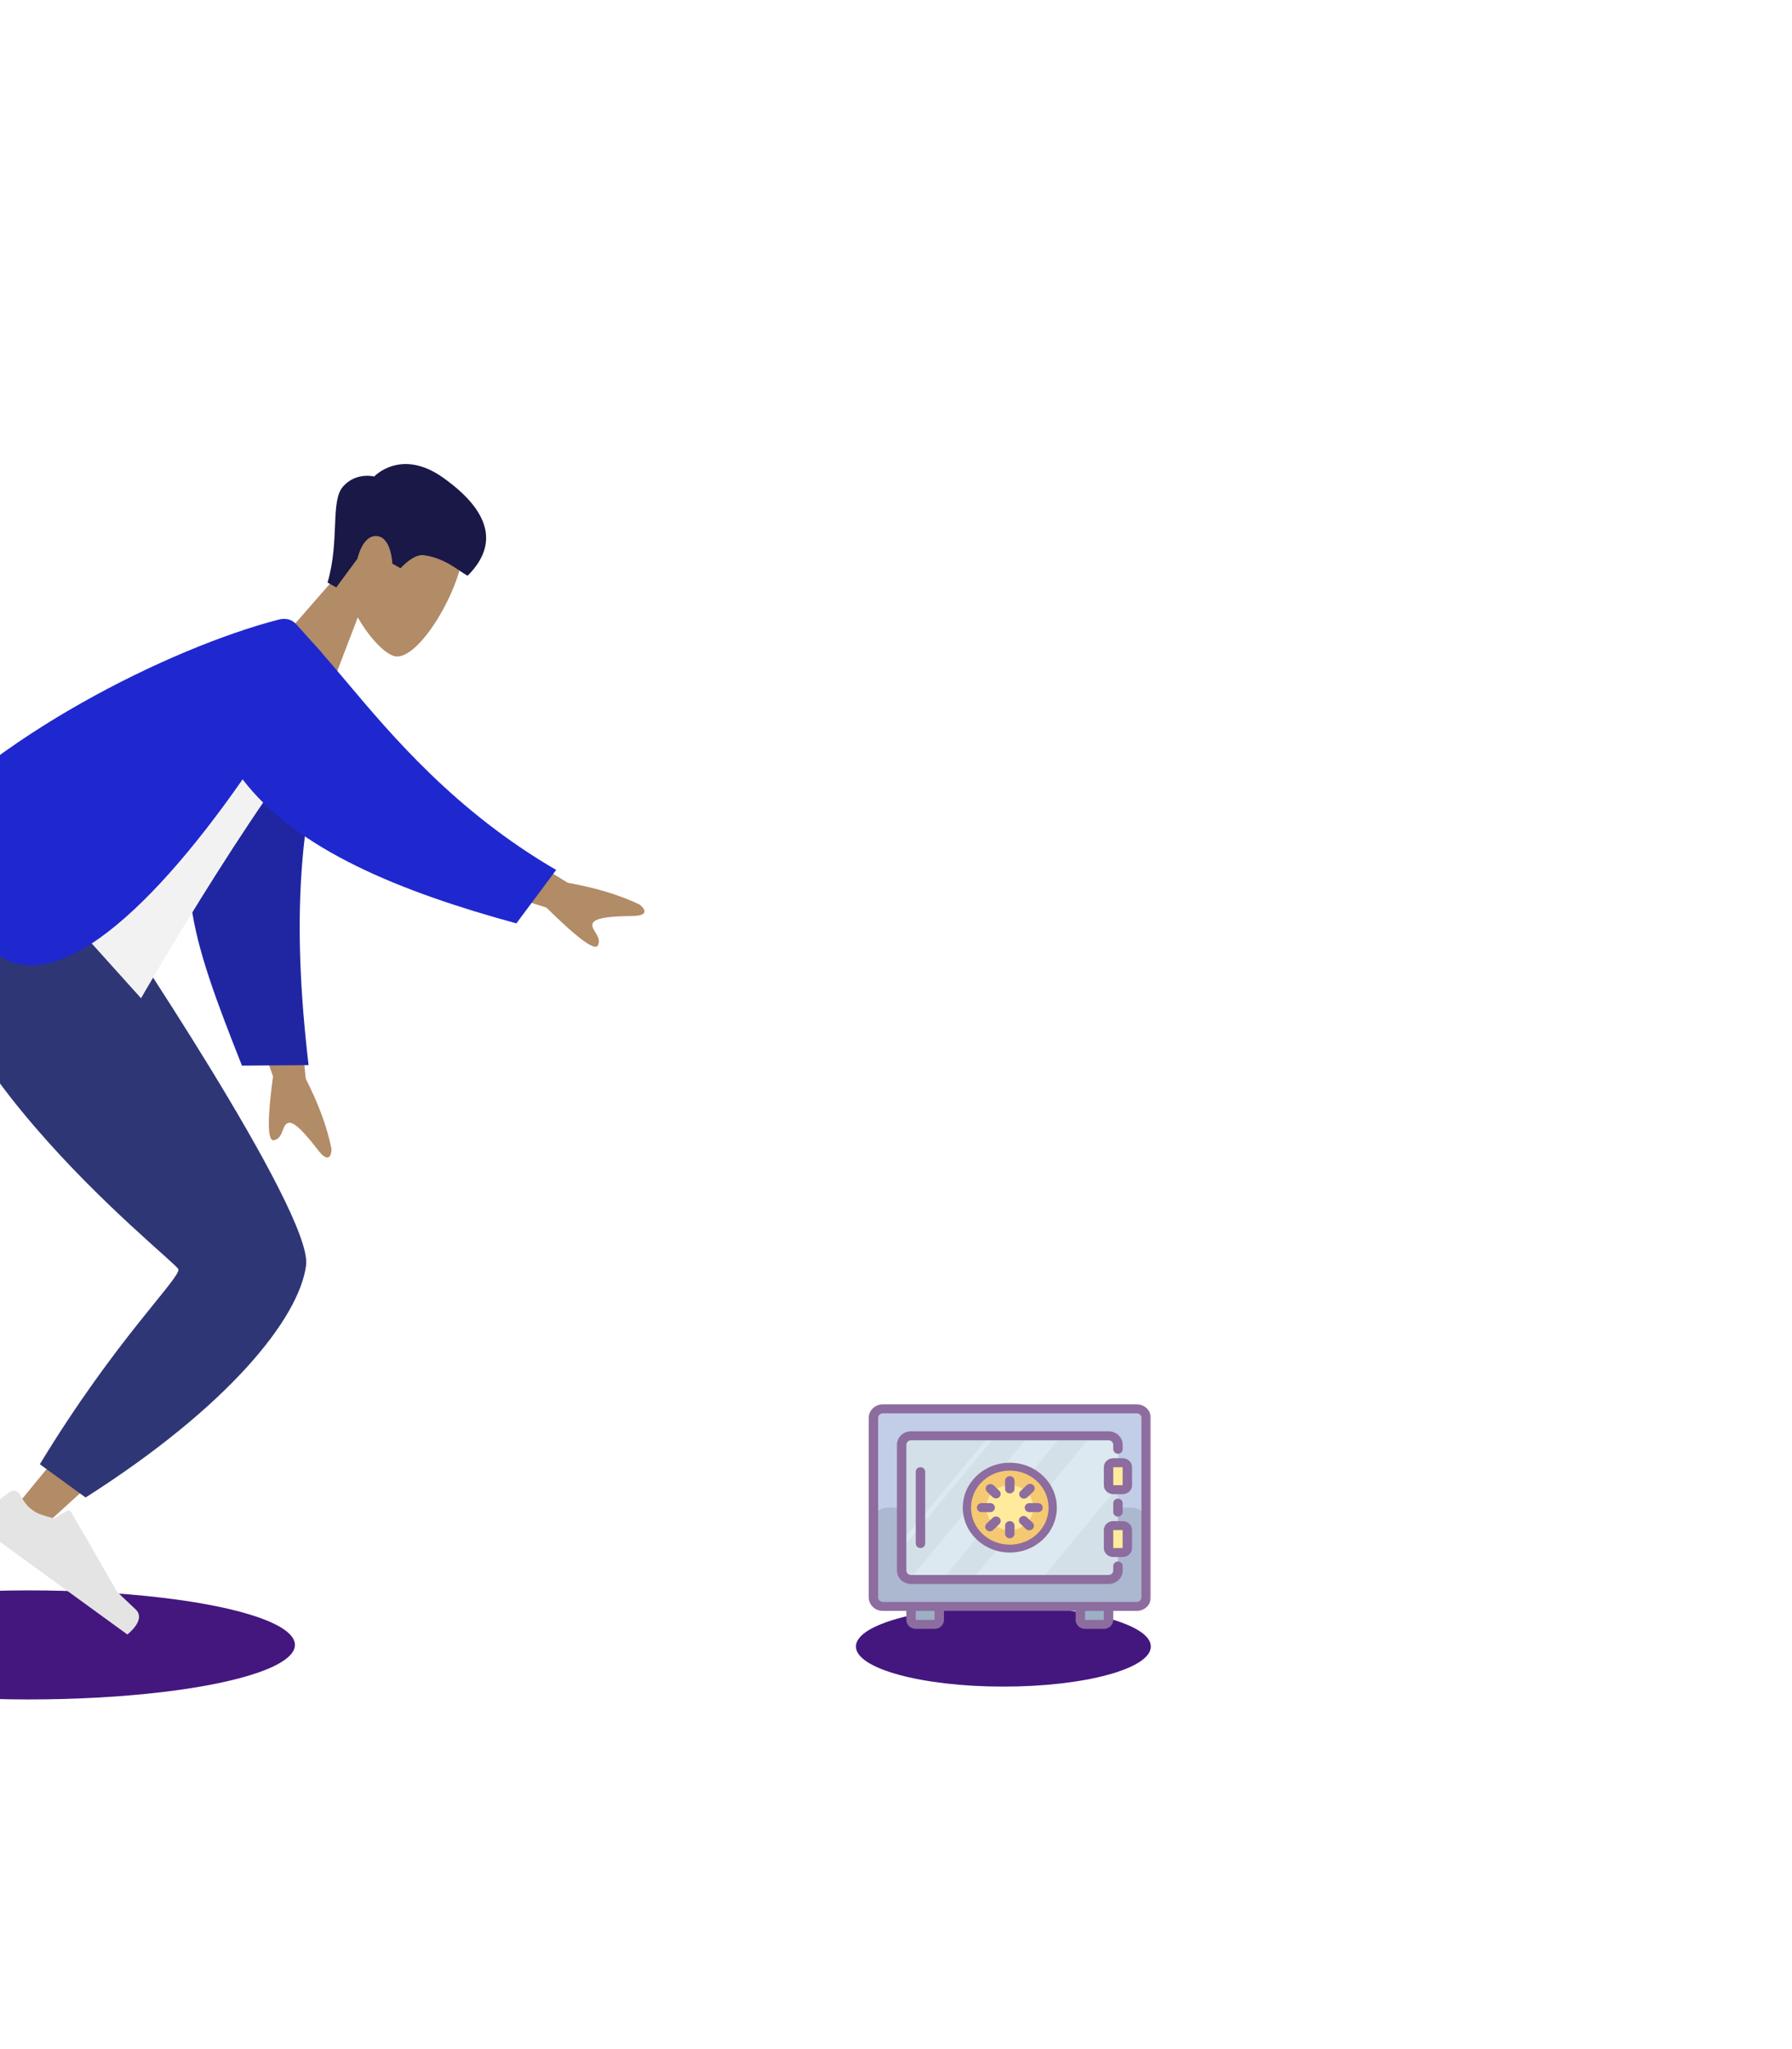 <svg xmlns="http://www.w3.org/2000/svg" xmlns:xlink="http://www.w3.org/1999/xlink" width="400"
    height="457.062" viewBox="200 0 559 457.062">
    <defs>
        <rect id="rect-12" width="88" height="84" x="471" y="340" />
        <mask id="mask-13" maskContentUnits="userSpaceOnUse" maskUnits="userSpaceOnUse">
            <rect width="559" height="457.062" x="0" y="0" fill="black" />
            <use fill="white" xlink:href="#rect-12" />
        </mask>
    </defs>
    <g>
        <ellipse cx="209" cy="422" fill="rgb(68,23,127)" rx="83" ry="17" />
        <g transform="rotate(29 141.71 547.952)">
            <path fill="rgb(178,139,103)" fill-rule="evenodd"
                d="M92.143 40.134c5.795 10.801 5.106 38.199-2.383 40.13-2.987.77-9.349-1.116-15.825-5.019L78 104H54l8.262-38.51c-4.608-5.409-7.727-12.037-7.205-19.465 1.502-21.4 31.292-16.693 37.087-5.892z" />
            <path fill="rgb(25,24,71)" fill-rule="evenodd"
                d="M60.418 70.308C57.406 56.906 48.825 47.771 50.135 41.782c1.311-5.99 6.986-7.45 6.986-7.45s2.935-11.875 18.934-10.102c15.999 1.773 25.764 8.417 21.547 23.038-3.876 0-8.556-1.402-15.027 1-3.08 1.143-4.406 7.09-4.406 7.09h-2.924s-4.257-7.057-8.395-5.187c-4.138 1.871-1.881 9.087-1.881 9.087l-1.44 11.049h-3.111z" />
        </g>
        <g transform="rotate(16 -481.605 306.685)">
            <path fill="rgb(178,139,103)" fill-rule="evenodd"
                d="M116.644 0c1.803 24.61 117.963 97.063 118.64 99.096.452 1.355-36.156 85.682-36.156 85.682l10.154 3.946s56.15-89.308 53.266-98.824C258.419 76.276 172.422.262 172.422.262L116.644 0z" />
            <path fill="rgb(47,54,118)" fill-rule="evenodd"
                d="M201.8 172.082l16.578 6.035c34.957-39.442 48.66-71.986 46.161-88.568C262.042 72.968 174.724.06 174.724.06l-59.269 0c2.022 56.992 109.688 99.253 111.128 101.682 1.44 2.429-12.732 26.215-24.782 70.34z" />
            <path fill="rgb(228,228,228)" fill-rule="evenodd"
                d="M198.326 182.79c-.796-.859-2.156-.853-2.945.013 0 0-2.934 3.22-3.859 5.762-.925 2.542-1.853 7.726-1.853 7.726l53 19.291s4.552-6.078.299-8.243c-4.253-2.165-7.037-3.675-7.037-3.675l-20.637-19.948c-.405-.392-1.053-.371-1.433.045l-2.981 3.265s-4.82.423-7.397-.515c-2.576-.938-5.157-3.721-5.157-3.721z" />
        </g>
        <g transform="rotate(48 86.024 253.659)">
            <path fill="rgb(178,139,103)" fill-rule="evenodd"
                d="M191.456 2.341l37.904-11.378q10.606-8.257 20.009-12.074c1.823-.343 4.841-.144 1.07 4.134-3.771 4.278-7.546 8.948-6.469 10.742 1.077 1.794 5.0.442 6.136 3.283.757 1.894-5.743 3.251-19.5 4.07l-29.471 17.344-9.677-16.122zm-3.349 66.827l31.898 23.424c8.651 2.334 15.88 5.239 21.684 8.713 1.371 1.249 3.028 3.78-2.658 3.342-5.686-.437-11.687-.642-12.472 1.298-.344.849.123 1.771.623 2.76.642 1.268 1.339 2.645.447 4.117q-.098.161-.24.252-2.17 1.397-14.747-13.376l-31.588-13.099 7.051-17.431z" />
            <path fill="rgb(32,38,162)" fill-rule="evenodd"
                d="M138.561 6.087c17.371 32.39 42.489 57.218 78.905 83.029l-13.788 15.547c-40.659-15.11-62.118-24.227-72.656-54.828-2.645-7.68-4.493-32.164-6.079-45.046l13.619 1.298z" />
            <path fill="rgb(242,242,242)" fill-rule="evenodd"
                d="M90 114h77S140.837 34.208 140.27 4.472c-.019-1.011-1.886-2.792-2.712-2.558C128.5 4.472 118.172 0 118.172 0 99.917 29.358 93.605 65.505 90 114z" />
            <path fill="rgb(31,40,207)" fill-rule="evenodd"
                d="M137.486 44.791c12.026 51.586 11.472 93.815-15.079 93.815H81.351C74.83 94.784 91.968 34.024 107.856 3.377 108.463 2.206 109.754 0 112.797 0h11.93c.005.016.01.032.016.047 3.59.029 7.543.161 11.825.303C158.608 1.082 189.341 2.102 223.923-9l4.077 20.373c-31.213 20.075-62.819 35.626-90.514 33.417z" />
        </g>
        <ellipse cx="513" cy="422.5" fill="rgb(68,23,127)" rx="46" ry="12.5" />
        <g>
            <use fill="none" xlink:href="#rect-12" />
            <g mask="url(#mask-13)">
                <path fill="rgb(194,205,231)" fill-rule="evenodd"
                    d="M476.867 348.4h76.267c2.43 0 4.4 1.88 4.4 4.2v53.2c0 2.32-1.97 4.2-4.4 4.2h-76.267c-2.43 0-4.4-1.88-4.4-4.2V352.6c0-2.32 1.97-4.2 4.4-4.2z" />
                <path fill="rgb(172,183,208)" fill-rule="evenodd"
                    d="M476.867 379.2h76.267c2.43 0 4.4 1.88 4.4 4.2v22.4c0 2.32-1.97 4.2-4.4 4.2h-76.267c-2.43 0-4.4-1.88-4.4-4.2V383.4c0-2.32 1.97-4.2 4.4-4.2z" />
                <g>
                    <rect width="8.8" height="5.6" x="484.2" y="410" fill="rgb(156,176,195)" rx="0"
                        ry="0" />
                    <rect width="8.8" height="5.6" x="537" y="410" fill="rgb(156,176,195)" rx="0"
                        ry="0" />
                </g>
                <path fill="rgb(211,224,232)" fill-rule="evenodd"
                    d="M484.2 356.8h61.6c1.621 0 2.933 1.253 2.933 2.8V398.8c0 1.547-1.313 2.8-2.933 2.8h-61.6c-1.621 0-2.933-1.253-2.933-2.8v-39.2C481.267 358.053 482.579 356.8 484.2 356.8z" />
                <g>
                    <path fill="rgb(220,233,240)" fill-rule="evenodd"
                        d="M524.783 401.6h-21.516L540.417 356.8H545.8l2.933 1.4V372.718l-23.951 28.882z" />
                    <path fill="rgb(220,233,240)" fill-rule="evenodd"
                        d="M493.983 401.6H483.716L520.867 356.8h10.267l-37.151 44.8z" />
                </g>
                <g>
                    <rect width="5.867" height="8.4" x="545.8" y="365.2" fill="rgb(255,235,155)"
                        rx="0" ry="0" />
                    <rect width="5.867" height="8.4" x="545.8" y="384.8" fill="rgb(255,235,155)"
                        rx="0" ry="0" />
                </g>
                <path fill="rgb(220,233,240)" fill-rule="evenodd"
                    d="M481.267 389.812l27.383-33.012H510.6l-29.333 35.364v-2.352z" />
                <ellipse cx="515" cy="379.2" fill="rgb(245,200,114)" rx="13.2" ry="12.6" />
                <ellipse cx="515" cy="379.2" fill="rgb(255,235,155)" rx="7.333" ry="7" />
                <g>
                    <path fill="rgb(141,108,159)" fill-rule="evenodd"
                        d="M475.4 347h79.2c2.43 0 4.4 1.88 4.4 4.2v56c0 2.32-1.97 4.2-4.4 4.2h-7.333v2.8c0 1.547-1.313 2.8-2.933 2.8h-5.867c-1.621 0-2.933-1.253-2.933-2.8v-2.8h-41.067v2.8c0 1.547-1.313 2.8-2.933 2.8h-5.867c-1.621 0-2.933-1.253-2.933-2.8v-2.8h-7.333c-2.43 0-4.4-1.88-4.4-4.2v-56c0-2.32 1.97-4.2 4.4-4.2zm79.2 61.6c.81 0 1.467-.627 1.467-1.4v-56c0-.773-.657-1.4-1.467-1.4h-79.2c-.81 0-1.467.627-1.467 1.4v56c0 .773.657 1.4 1.467 1.4h79.2zm-68.933 5.6h5.867v-2.8h-5.867v2.8zm58.667 0h-5.867v-2.8h5.867v2.8z" />
                    <path fill="rgb(141,108,159)" fill-rule="evenodd"
                        d="M548.733 396c-.81 0-1.467.627-1.467 1.4v1.4c0 .773-.657 1.4-1.467 1.4H484.2c-.81 0-1.467-.627-1.467-1.4v-39.2c0-.773.657-1.4 1.467-1.4h61.6c.81 0 1.467.627 1.467 1.4V361c0 .773.657 1.4 1.467 1.4C549.543 362.4 550.2 361.773 550.2 361v-1.4c0-2.32-1.97-4.2-4.4-4.2h-61.6c-2.43 0-4.4 1.88-4.4 4.2V398.8c0 2.32 1.97 4.2 4.4 4.2h61.6c2.43 0 4.4-1.88 4.4-4.2v-1.4c0-.773-.657-1.4-1.467-1.4z" />
                    <path fill="rgb(141,108,159)" fill-rule="evenodd"
                        d="M550.2 380.6V377.8c0-.773-.657-1.4-1.467-1.4s-1.467.627-1.467 1.4v2.8c0 .773.657 1.4 1.467 1.4.81 0 1.467-.627 1.467-1.4z" />
                    <path fill="rgb(141,108,159)" fill-rule="evenodd"
                        d="M547.267 363.8h2.933c1.621 0 2.933 1.253 2.933 2.8v5.6c0 1.547-1.313 2.8-2.933 2.8h-2.933c-1.621 0-2.933-1.253-2.933-2.8v-5.6c0-1.547 1.313-2.8 2.933-2.8zm0 8.4h2.933v-5.6h-2.933v5.6z" />
                    <path fill="rgb(141,108,159)" fill-rule="evenodd"
                        d="M547.267 383.4h2.933c1.621 0 2.933 1.253 2.933 2.8v5.6c0 1.547-1.313 2.8-2.933 2.8h-2.933c-1.621 0-2.933-1.253-2.933-2.8v-5.6c0-1.547 1.313-2.8 2.933-2.8zm0 8.4h2.933v-5.6h-2.933v5.6z" />
                    <path fill="rgb(141,108,159)" fill-rule="evenodd"
                        d="M515 393.2c-8.1 0-14.667-6.268-14.667-14 0-7.732 6.566-14 14.667-14 8.1 0 14.667 6.268 14.667 14 0 7.732-6.566 14-14.667 14zm0-2.45c6.682 0 12.1-5.172 12.1-11.55-.009-6.375-5.421-11.541-12.1-11.55-6.682 0-12.1 5.172-12.1 11.55 0 6.378 5.418 11.55 12.1 11.55z" />
                    <path fill="rgb(141,108,159)" fill-rule="evenodd"
                        d="M513.533 370.8v2.562c0 .773.657 1.4 1.467 1.4s1.467-.627 1.467-1.4v-2.562c0-.773-.657-1.4-1.467-1.4-.81 0-1.467.627-1.467 1.4z" />
                    <path fill="rgb(141,108,159)" fill-rule="evenodd"
                        d="M485.667 368V390.4c0 .773.657 1.4 1.467 1.4s1.467-.627 1.467-1.4v-22.4c0-.773-.657-1.4-1.467-1.4-.81-0-1.467.627-1.467 1.4z" />
                    <path fill="rgb(141,108,159)" fill-rule="evenodd"
                        d="M515 383.4c-.81 0-1.467.627-1.467 1.4v2.562c0 .773.657 1.4 1.467 1.4s1.467-.627 1.467-1.4v-2.562c0-.773-.657-1.4-1.467-1.4z" />
                    <path fill="rgb(141,108,159)" fill-rule="evenodd"
                        d="M510.351 379.2c0-.773-.657-1.4-1.467-1.4H506.2c-.81 0-1.467.627-1.467 1.4 0 .773.657 1.4 1.467 1.4h2.684c.81 0 1.467-.627 1.467-1.4z" />
                    <path fill="rgb(141,108,159)" fill-rule="evenodd"
                        d="M519.649 379.2c0 .773.657 1.4 1.467 1.4h2.684c.81 0 1.467-.627 1.467-1.4 0-.773-.657-1.4-1.467-1.4h-2.684c-.81 0-1.467.627-1.467 1.4z" />
                    <path fill="rgb(141,108,159)" fill-rule="evenodd"
                        d="M509.896 372.2c-.614-.503-1.542-.434-2.068.153-.471.524-.471 1.298 0 1.821L509.735 375.994c.614.503 1.542.434 2.068-.153.471-.524.471-1.298 0-1.821L509.896 372.2z" />
                    <path fill="rgb(141,108,159)" fill-rule="evenodd"
                        d="M520.104 385.934c.614.503 1.542.434 2.068-.153.471-.524.471-1.298 0-1.821l-1.907-1.82c-.614-.503-1.542-.434-2.068.153-.471.524-.471 1.298 0 1.821l1.907 1.82z" />
                    <path fill="rgb(141,108,159)" fill-rule="evenodd"
                        d="M509.735 382.294L507.828 384.114c-.614.503-.686 1.387-.16 1.974.526.587 1.454.655 2.068.153.057-.048.112-.098.16-.153L511.803 384.268c.526-.587.455-1.471-.16-1.974-.548-.449-1.36-.449-1.908 0z" />
                    <path fill="rgb(141,108,159)" fill-rule="evenodd"
                        d="M519.4 376.4c.39.003.764-.144 1.041-.406L522.348 374.174c.57-.549.568-1.436-.007-1.981-.575-.545-1.505-.542-2.075.007L518.359 374.02c-.568.552-.557 1.439.02 1.98.273.255.64.399 1.021.4z" />
                </g>
            </g>
        </g>
    </g>
</svg>
